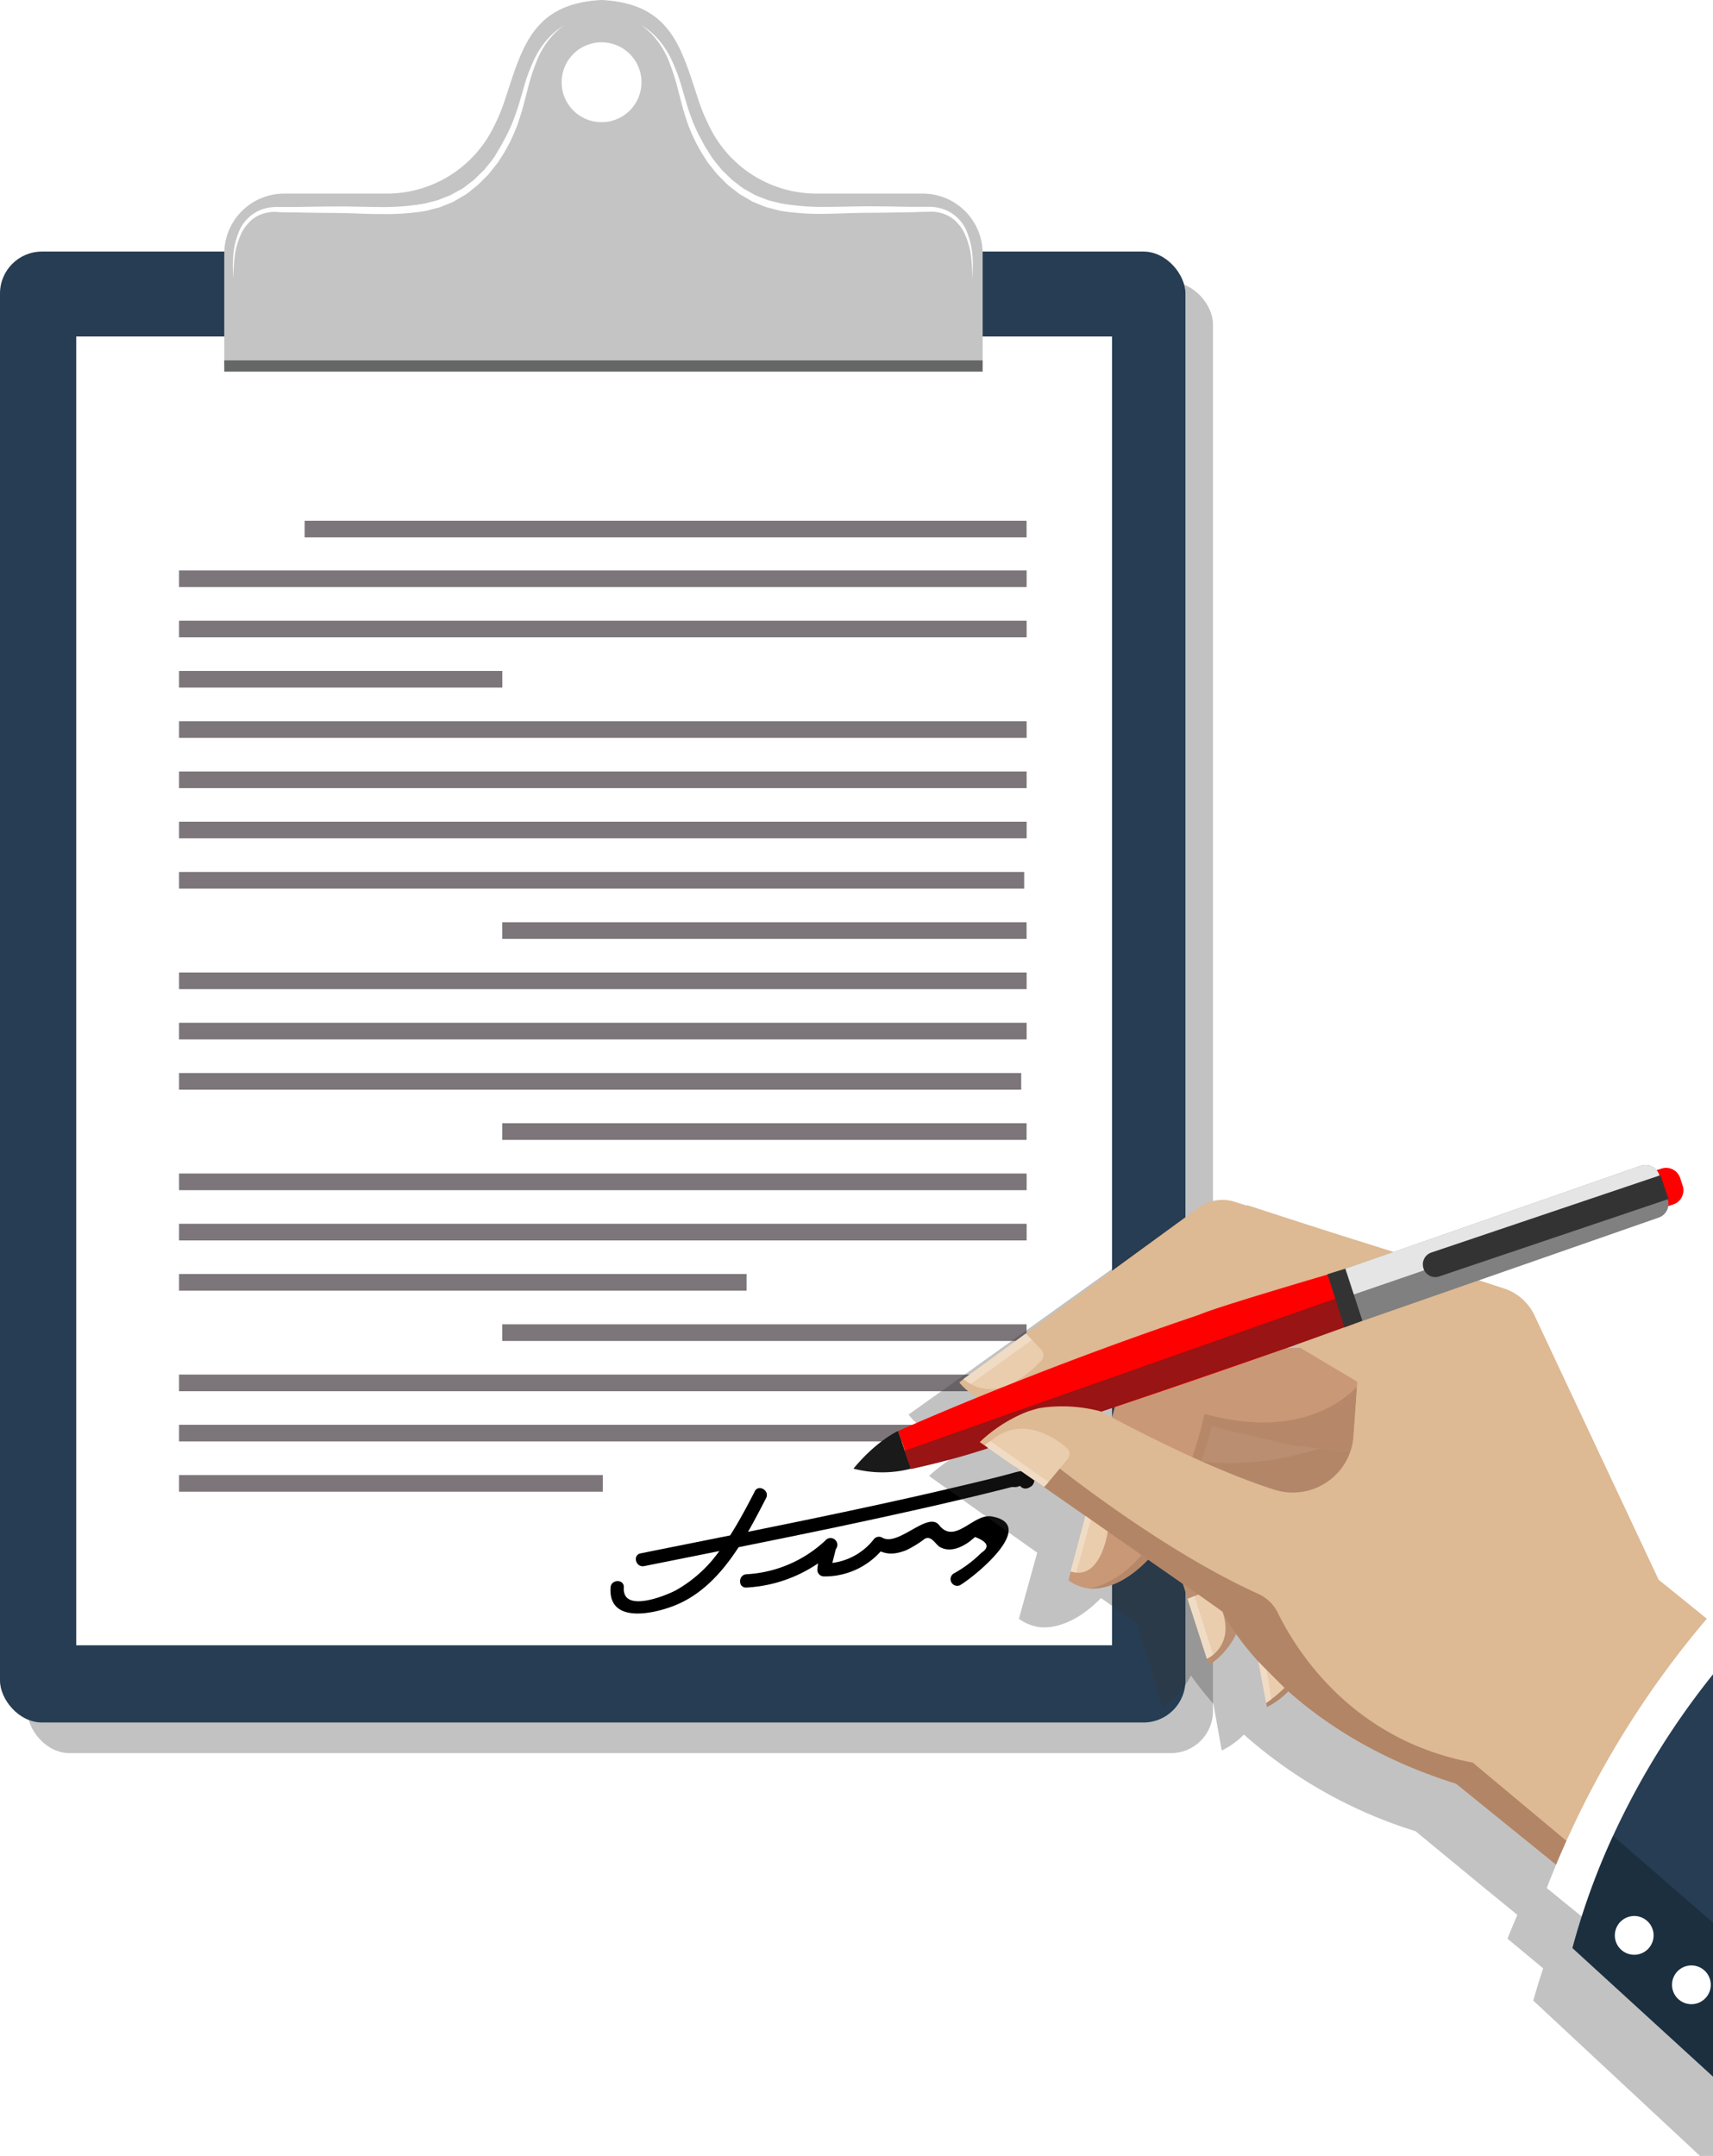 <svg xmlns="http://www.w3.org/2000/svg" viewBox="0 0 346.64 436.19"><defs><style>.cls-1,.cls-20{fill:#333;}.cls-1,.cls-14{opacity:0.3;}.cls-2{fill:#263d53;}.cls-14,.cls-3{fill:#fff;}.cls-4{fill:#c4c4c4;}.cls-5{fill:#7c767a;}.cls-6{fill:#656666;}.cls-7{fill:#b28769;}.cls-8{fill:#ba8e70;}.cls-12,.cls-9{fill:#b28566;}.cls-9{opacity:0.8;}.cls-10{fill:#c99877;}.cls-11{fill:#ddb994;}.cls-13{fill:#eacdad;}.cls-15{fill:#10222d;opacity:0.5;}.cls-16{fill:red;}.cls-17{fill:gray;}.cls-18{fill:#1a1a1a;}.cls-19{fill:#e5e5e5;}.cls-21{fill:#991414;}</style></defs><g id="Слой_2" data-name="Слой 2"><g id="Layer_1" data-name="Layer 1"><rect class="cls-1" x="5.57" y="57.1" width="239.88" height="297.6" rx="8.48"/><rect class="cls-2" y="50.9" width="239.88" height="297.6" rx="8.48"/><rect class="cls-3" x="15.43" y="68.08" width="209.6" height="264.8"/><path class="cls-4" d="M186.73,39.17h-21.4a24.09,24.09,0,0,1-21.26-12.58,40.74,40.74,0,0,1-2.72-6.3C137.81,9.55,135.79.72,121.75,0c-14,.72-16.06,9.55-19.6,20.29a39.79,39.79,0,0,1-2.72,6.3A24.09,24.09,0,0,1,78.17,39.17H57.5A12.12,12.12,0,0,0,45.38,51.29V74.05l76.73.32,76.74-.32V51.29A12.12,12.12,0,0,0,186.73,39.17Zm-65-14.45a8.08,8.08,0,1,1,8.08-8.08A8.08,8.08,0,0,1,121.75,24.72Z"/><rect class="cls-5" x="36.23" y="115.41" width="171.52" height="3.37"/><rect class="cls-5" x="61.64" y="105.36" width="146.1" height="3.37"/><rect class="cls-5" x="36.23" y="125.58" width="171.52" height="3.37"/><rect class="cls-5" x="36.23" y="135.75" width="65.42" height="3.37"/><rect class="cls-5" x="36.23" y="145.92" width="171.52" height="3.37"/><rect class="cls-5" x="36.23" y="156.09" width="171.52" height="3.37"/><rect class="cls-5" x="36.23" y="166.25" width="171.52" height="3.37"/><rect class="cls-5" x="36.23" y="176.42" width="171.02" height="3.37"/><rect class="cls-5" x="101.64" y="186.59" width="106.1" height="3.37"/><rect class="cls-5" x="36.23" y="196.76" width="171.52" height="3.37"/><rect class="cls-5" x="36.23" y="206.93" width="171.52" height="3.37"/><rect class="cls-5" x="36.23" y="217.1" width="170.42" height="3.37"/><rect class="cls-5" x="101.64" y="227.26" width="106.1" height="3.37"/><rect class="cls-5" x="36.23" y="237.43" width="171.52" height="3.37"/><rect class="cls-5" x="36.23" y="247.6" width="171.52" height="3.37"/><rect class="cls-5" x="36.23" y="257.77" width="114.85" height="3.37"/><rect class="cls-5" x="101.64" y="267.94" width="106.1" height="3.37"/><rect class="cls-5" x="36.23" y="278.11" width="171.52" height="3.37"/><rect class="cls-5" x="36.23" y="288.27" width="171.52" height="3.37"/><rect class="cls-5" x="36.23" y="298.44" width="85.76" height="3.37"/><rect class="cls-6" x="45.38" y="72.91" width="153.47" height="2.28"/><path d="M152.73,301.75c-2.58,5-5.19,9.84-8.8,14.15a27.19,27.19,0,0,1-6.89,5.7c-1.56.94-11.16,5.06-10.81-.41.12-1.73-2.57-1.72-2.68,0-.5,7.62,9.26,5.24,13.47,3.44,8.87-3.81,13.84-13.45,18-21.52.8-1.53-1.52-2.89-2.31-1.36Z"/><path d="M130.37,316.86c12.84-2.57,25.68-5.12,38.5-7.8q9.49-2,18.94-4.13c3.15-.71,6.3-1.46,9.44-2.21,1.88-.45,3.76-.92,5.65-1.39l1.87-.48c1.74.18,2.42-.54,2.06-2.17l1.83.48-.15-.26a1.34,1.34,0,0,0-2.31,1.36l.15.26a1.37,1.37,0,0,0,1.83.48c.91-.4,1.06-.86,1.18-1.8a1.34,1.34,0,0,0-1-1.29c-1.54-.6-2.68-.06-4.31.36-3.75,1-7.52,1.87-11.29,2.76-6.92,1.64-13.86,3.16-20.81,4.64-14.08,3-28.2,5.77-42.31,8.61-1.69.34-1,2.92.72,2.58Z"/><path d="M151.08,321.2a28.39,28.39,0,0,0,17.85-7.6L166.82,312a17,17,0,0,0-1.43,5.61,1.35,1.35,0,0,0,1.34,1.34,15.16,15.16,0,0,0,12.08-5.77l-1.63.21c2.15,1.23,3.81,1.16,6.12.29a20.43,20.43,0,0,0,3.76-2.29c1.35-.88,2.29,1.12,3.09,1.58,2,1.17,4.28.18,5.94-1,.42-.32.83-.66,1.22-1,2.62,1,3,2.06,1.28,3.2a25.25,25.25,0,0,1-5.67,4.23,1.35,1.35,0,0,0,1.36,2.32c2.92-1.72,15.91-12.23,6.39-13.91-3.67-.65-7.45,5.81-10.62,1.77-2.29-2.92-8.25,4.39-11.51,2.53a1.33,1.33,0,0,0-1.63.21,12.68,12.68,0,0,1-10.18,5l1.34,1.34c.36-1.42.71-2.84,1.07-4.25A1.35,1.35,0,0,0,167,311.7a25.36,25.36,0,0,1-15.95,6.81c-1.72.11-1.73,2.8,0,2.69Z"/><path class="cls-3" d="M114.21,5.06l-.87.67a14.87,14.87,0,0,0-2.16,2.19A17.28,17.28,0,0,0,108.75,12a43.64,43.64,0,0,0-1.93,5.88c-.28,1.11-.59,2.26-.9,3.46s-.72,2.41-1.13,3.67A33.62,33.62,0,0,1,101,32.49c-.38.63-.89,1.17-1.34,1.77l-.69.87c-.24.29-.52.54-.79.82-.54.52-1.05,1.09-1.63,1.59L94.73,39a5.87,5.87,0,0,1-1,.65l-1,.59-1,.59-1.1.45-1.06.43-.53.21-.58.16-2.32.6a50.51,50.51,0,0,1-9.22.62c-3,0-6-.19-8.81-.21s-5.63-.06-8.25-.11c-1.3,0-2.6,0-3.82-.09a7.56,7.56,0,0,0-3.34.54,6.56,6.56,0,0,0-2.49,1.77,8.06,8.06,0,0,0-1.54,2.39,15.78,15.78,0,0,0-1.21,4.58,30.65,30.65,0,0,0-.2,3.08V56.3l-.09-1.09a23.91,23.91,0,0,1,0-3.11,16.19,16.19,0,0,1,1-4.77,8.08,8.08,0,0,1,4.26-4.73,8.69,8.69,0,0,1,3.63-.72c1.25,0,2.5,0,3.82,0,2.62-.05,5.39-.1,8.25-.11s5.84.1,8.82.12a49.24,49.24,0,0,0,8.92-.69L88,40.65l.52-.13.54-.21,1.06-.41,1-.4,1-.55,1-.54a5,5,0,0,0,.92-.59l1.73-1.32c.55-.46,1-1,1.56-1.49.25-.26.52-.49.75-.76l.67-.83a20.14,20.14,0,0,0,1.29-1.67L101.08,30c.37-.58.66-1.2,1-1.79a35,35,0,0,0,1.69-3.57c.44-1.21.9-2.44,1.24-3.58s.69-2.33,1-3.43a34.61,34.61,0,0,1,2.23-5.88,17.17,17.17,0,0,1,2.71-4,13.89,13.89,0,0,1,2.33-2.07Z"/><path class="cls-3" d="M129.74,5.06l.92.6A13.89,13.89,0,0,1,133,7.73a17.17,17.17,0,0,1,2.71,4,35.46,35.46,0,0,1,2.24,5.88c.32,1.1.66,2.24,1,3.43s.8,2.37,1.24,3.58a35,35,0,0,0,1.69,3.57c.33.59.62,1.21,1,1.79L144,31.75a20.14,20.14,0,0,0,1.29,1.67l.67.83c.23.27.51.5.76.76.51.49,1,1,1.55,1.49L150,37.82a5,5,0,0,0,.92.59l.95.54,1,.55,1,.4,1.06.41.54.21.53.13,2.11.52a49.24,49.24,0,0,0,8.92.69c3,0,6-.12,8.82-.12s5.63.06,8.25.11c1.32,0,2.58,0,3.82,0a8.69,8.69,0,0,1,3.63.72,8.08,8.08,0,0,1,4.26,4.73,16.19,16.19,0,0,1,1,4.77,23.91,23.91,0,0,1,0,3.11c0,.71-.08,1.09-.08,1.09V55.21a30.65,30.65,0,0,0-.2-3.08,15.47,15.47,0,0,0-1.21-4.58,8.06,8.06,0,0,0-1.54-2.39,6.56,6.56,0,0,0-2.49-1.77,7.56,7.56,0,0,0-3.34-.54c-1.22,0-2.51.07-3.82.09-2.62.05-5.39.1-8.25.11s-5.78.16-8.81.21a50.51,50.51,0,0,1-9.22-.62l-2.32-.6-.58-.16-.53-.21-1.06-.43-1.1-.45-1-.59-1-.59a5.87,5.87,0,0,1-1-.65l-1.82-1.42c-.58-.5-1.09-1.07-1.63-1.59-.26-.28-.55-.53-.79-.82l-.69-.87c-.45-.6-1-1.14-1.34-1.77A34.05,34.05,0,0,1,139.16,25c-.41-1.26-.81-2.44-1.13-3.67l-.9-3.46A43.64,43.64,0,0,0,135.2,12a17.28,17.28,0,0,0-2.43-4.07,14.39,14.39,0,0,0-2.16-2.19Z"/><path class="cls-1" d="M338.77,336.66l-9.95-8.17-25.29-55.15a10.66,10.66,0,0,0-6.31-5.66L274.12,260l.22-.08-16.84-5.47L244,249.91V250h0l-2.54-.82a8.43,8.43,0,0,0-7.52,1.16l-36,25.81,0,0-3.25,2.33-9.83,7-1,.71A9.53,9.53,0,0,0,185,287.5a15.73,15.73,0,0,0,2.55,1.95,14.77,14.77,0,0,0,1.55.87,20.14,20.14,0,0,0,6,1.89,23.76,23.76,0,0,0,2.36.41,30.63,30.63,0,0,0-9.46,6l1,.72,6.39,4.53,5.94,4.21.56.4,8,5.66-3.19,11.52h0l-.51,1.85a7.58,7.58,0,0,0,1.54.92h0a10.35,10.35,0,0,0,1.89.65,6.1,6.1,0,0,0,.92.15s0,0,0,0c2.89.27,7.45-.95,12.26-5.91l7.14,5.07,1,3.15h0l3.92,12.52.41,1.32A16.5,16.5,0,0,0,241,339a70.49,70.49,0,0,0,4.54,5.73h0l1.55,8.67v0h0l.13.77a15.71,15.71,0,0,0,4.49-3.23,94.24,94.24,0,0,0,34.73,19.55l13.16,10.85.11.09,7.34,6,0,0c-.68,1.58-1.35,3.17-2,4.81l7.22,6c-.7,2.13-1.37,4.31-2,6.53L344,436.19h2.68V334.81l-3.35-3S341.57,333.49,338.77,336.66ZM215.51,293.73c-1.79-1-2.87-1.56-3-1.6a20.12,20.12,0,0,0-2.15-.64,50,50,0,0,0,6.36-2.23Zm24.05,11.72Zm-6.62-25.75a89.94,89.94,0,0,0,9.14-7.74h0v.11c2.27,1.33,4.32,2.53,6.19,3.64l6.53,3.95Z"/><g id="hand"><path class="cls-7" d="M312.33,298l-14.16,9.36h0l-8.37,5.54-25.71-2.19,1,16.42c2,13.6-8.72,18.25-8.72,18.25l-.65-3.47-5.36-28.63c-4.38-23.43.47-20.05.47-20.05l53.49-10Z"/><path class="cls-8" d="M294.21,282.84l-10.35,8.91-7,6-3.11,2.68-25.23-2.54L251,317.71a19.53,19.53,0,0,1,.71,7.47,16.15,16.15,0,0,1-7.05,11.73l-.42-1.29-9.59-29.79c-7.31-22.69-2.06-19.95-2.06-19.95l51.81-16.68Z"/><path class="cls-9" d="M273.73,300.47l-25.23-2.54L251,317.71a19.53,19.53,0,0,1,.71,7.47c.68-9.21-8.5-29.52-8.5-29.52,18.7,2.26,35.31-7.38,35.31-7.38l-1.66,9.51Z"/><path class="cls-10" d="M294,275.58l-4.92,8.23-.8,1.34-4.83,8.08-.88,1.48-20.92-2.19-16.36-3.88c-7.38,27.95-19.26,33.23-24.84,32.75h0a5.86,5.86,0,0,1-.9-.14,9.18,9.18,0,0,1-1.84-.62h0a7.86,7.86,0,0,1-1.5-.89l12.47-46.67,45.89-.5Z"/><path class="cls-11" d="M282,253.29l-.21.08-31.06,11.91,0,0c-.21.16-1.67,1.21-4.32,2.92h0c-1.32.85-2.93,1.86-4.83,3-3.43,2-7.79,4.5-13.05,7.18-3.57,1.82-7.53,3.74-11.91,5.71h0l-1.76.78a28.11,28.11,0,0,1-7,.75,20.28,20.28,0,0,1-8.57-2,14.39,14.39,0,0,1-1.52-.83,17.35,17.35,0,0,1-2.5-1.87,11,11,0,0,1-1.15-1.22L195,279l9.51-6.93,3.14-2.29,0,0,34.88-25.43a8.21,8.21,0,0,1,7.32-1.2l2.48.79,12.56,4,.29.09Z"/><path class="cls-9" d="M283.44,293.23l-.88,1.48-20.92-2.19-16.36-3.88c-7.38,27.95-19.26,33.23-24.84,32.75,16.65-3.24,23.3-35.33,23.3-35.33,24.05,6.64,32.84-7.88,32.84-7.88Z"/><path class="cls-11" d="M310.52,266.14a10.38,10.38,0,0,0-6.19-5.46l-52-16.86-1.67,21.59c16.15,9.28,21.58,12.6,23.29,13.69.59.37.74.48.74.48l-.79,10.95a12.32,12.32,0,0,1-16.05,10.86c-15.56-4.95-35.32-16-35.79-16.19a19.7,19.7,0,0,0-12.76-.09c-.25.07-.5.15-.74.24l-.09,0-.06,0-1,.37h0a29.65,29.65,0,0,0-9.22,6l1,.69,6.25,4.36,5.82,4.05.55.39,35.35,24.63s11.83,23.9,47.48,35l12.91,10.45.18.15L346.64,403V328.52l-11-8.9Z"/><path class="cls-11" d="M273,303.31l2.72-24.85-.08,0,.13-.16a61.11,61.11,0,0,1-24.67-18.17C232.47,282.57,205,285.41,205,285.41c21.37,4.69,45.67-20.11,45.67-20.11l24,14.26,0,0Z"/><path class="cls-12" d="M314.91,377.3l2.1-4.82-19-15.87C273.14,352,262,333.3,258.59,326.34a8.14,8.14,0,0,0-4-3.87c-22.36-10.15-46.09-30.1-46.09-30.1l-1.07,1.36-2,3.08,5.82,4.05.55.39,35.35,24.63s11.83,23.9,47.48,35l20.25,16.39Z"/><path class="cls-13" d="M215.84,292.91a1.64,1.64,0,0,1,.2,2.31l-3.86,4.64-.9,1-12.07-8.41,1.19-.89h0l.69-.51C207.05,286.59,213.28,290.75,215.84,292.91Z"/><path class="cls-13" d="M217.77,318.18a6.18,6.18,0,0,1-1.13-.24l3-11.25,1.09.77,3.43,2.39S223,318.69,217.77,318.18Z"/><path class="cls-13" d="M245.48,334.8a6,6,0,0,1-1.26.82l-3.92-12.15,1.4-.55.8-.3,4.91,3.49C249,330.9,247,333.58,245.48,334.8Z"/><path class="cls-13" d="M259.93,341.49a26.59,26.59,0,0,1-2.68,2.32c-.61.47-1.05.79-1.05.79v0l-1.58-8.43.44.45Z"/><path class="cls-14" d="M212.18,299.86l-.9,1-12.07-8.41,1.19-.89h0Z"/><polygon class="cls-14" points="217.8 318.19 216.64 317.94 219.65 306.69 220.74 307.46 217.76 318.18 217.8 318.19"/><path class="cls-14" d="M245.48,334.8a6,6,0,0,1-1.26.82l-3.92-12.15,1.4-.55Z"/><polygon class="cls-14" points="257.25 343.81 256.19 344.56 254.61 336.13 255.05 336.58 256.31 337.95 257.25 343.81"/><path class="cls-13" d="M210.7,273.06a1.62,1.62,0,0,1,0,2.24c-2.35,2.52-8.44,8-14.27,4.72a9.81,9.81,0,0,1-1.47-1l9.51-6.93,3.14-2.29,1.12,1.18.09.1Z"/><path class="cls-14" d="M208.83,271.08,196.44,280a9.81,9.81,0,0,1-1.47-1l9.51-6.93,3.14-2.29,0,0,1.08,1.21Z"/></g><path class="cls-3" d="M326.72,393.16s4.44-16,19.92-39.71V326.06A189.19,189.19,0,0,0,313,382Z"/><path class="cls-2" d="M318.2,394.14l28.44,26V338.76a157.79,157.79,0,0,0-20.22,32.66A142.12,142.12,0,0,0,318.2,394.14Z"/><path class="cls-15" d="M318.2,394.14l28.44,26V389l-20.22-17.55A142.12,142.12,0,0,0,318.2,394.14Z"/><path class="cls-3" d="M327.11,390a3.92,3.92,0,1,1,2,5.16A3.91,3.91,0,0,1,327.11,390Z"/><path class="cls-3" d="M338.68,400a3.92,3.92,0,1,1,2,5.16A3.92,3.92,0,0,1,338.68,400Z"/><path class="cls-16" d="M338.62,243.68l-5,1.62-2.36-7.25,5-1.63a3,3,0,0,1,3.73,1.9l.53,1.63A3,3,0,0,1,338.62,243.68Z"/><path class="cls-17" d="M335.65,246.35,274,267.85l-1.86-5.31,0-.11-1.77-5.06.2-.07L332,235.87a2.94,2.94,0,0,1,3.75,1.8l.94,2.7.78,2.24A2.94,2.94,0,0,1,335.65,246.35Z"/><path class="cls-18" d="M181.71,289.53s-4.32,1.94-9,7.61a23,23,0,0,0,11.66,0Z"/><path class="cls-16" d="M262.14,272,274,267.85l-3.65-10.48s-24.22,7.07-27.66,8.63h0c-34.53,11.63-60.93,23.53-60.93,23.53l2.62,7.65c3.94-.89,9.33-2.41,15.52-4.28l-.64-.45-1-.69a29.65,29.65,0,0,1,9.22-6h0l1-.37.06,0,.09,0c.24-.09.49-.17.74-.24a19.7,19.7,0,0,1,12.76.09l.7.36c12.23-4.05,24.7-8.36,34.27-11.72h0l5.07-1.78Z"/><path class="cls-19" d="M336.69,240.37l-64.6,22.17,0-.11-1.57-5.13L332,235.87a2.94,2.94,0,0,1,3.75,1.8Z"/><path class="cls-20" d="M337.63,242.59l-46.38,15.66a2.51,2.51,0,0,1-3.19-1.58l0-.05a2.52,2.52,0,0,1,1.58-3.2L336,237.77Z"/><path class="cls-21" d="M222.85,285.6l-.23-.07a30.16,30.16,0,0,0-12.34-.63,16.66,16.66,0,0,0-2.93.9h0a29.87,29.87,0,0,0-9.16,6l1,.69.76.53a154.22,154.22,0,0,1-15.64,4.2l-1.26-3.69,22.57-8,39.55-13.94h0L255.26,268l15-5.27,1.9,5.75s-3.88,1.45-10,3.62Z"/><polygon class="cls-20" points="275.69 267.21 272.08 268.55 268.62 257.81 272.24 256.68 275.69 267.21"/></g></g></svg>